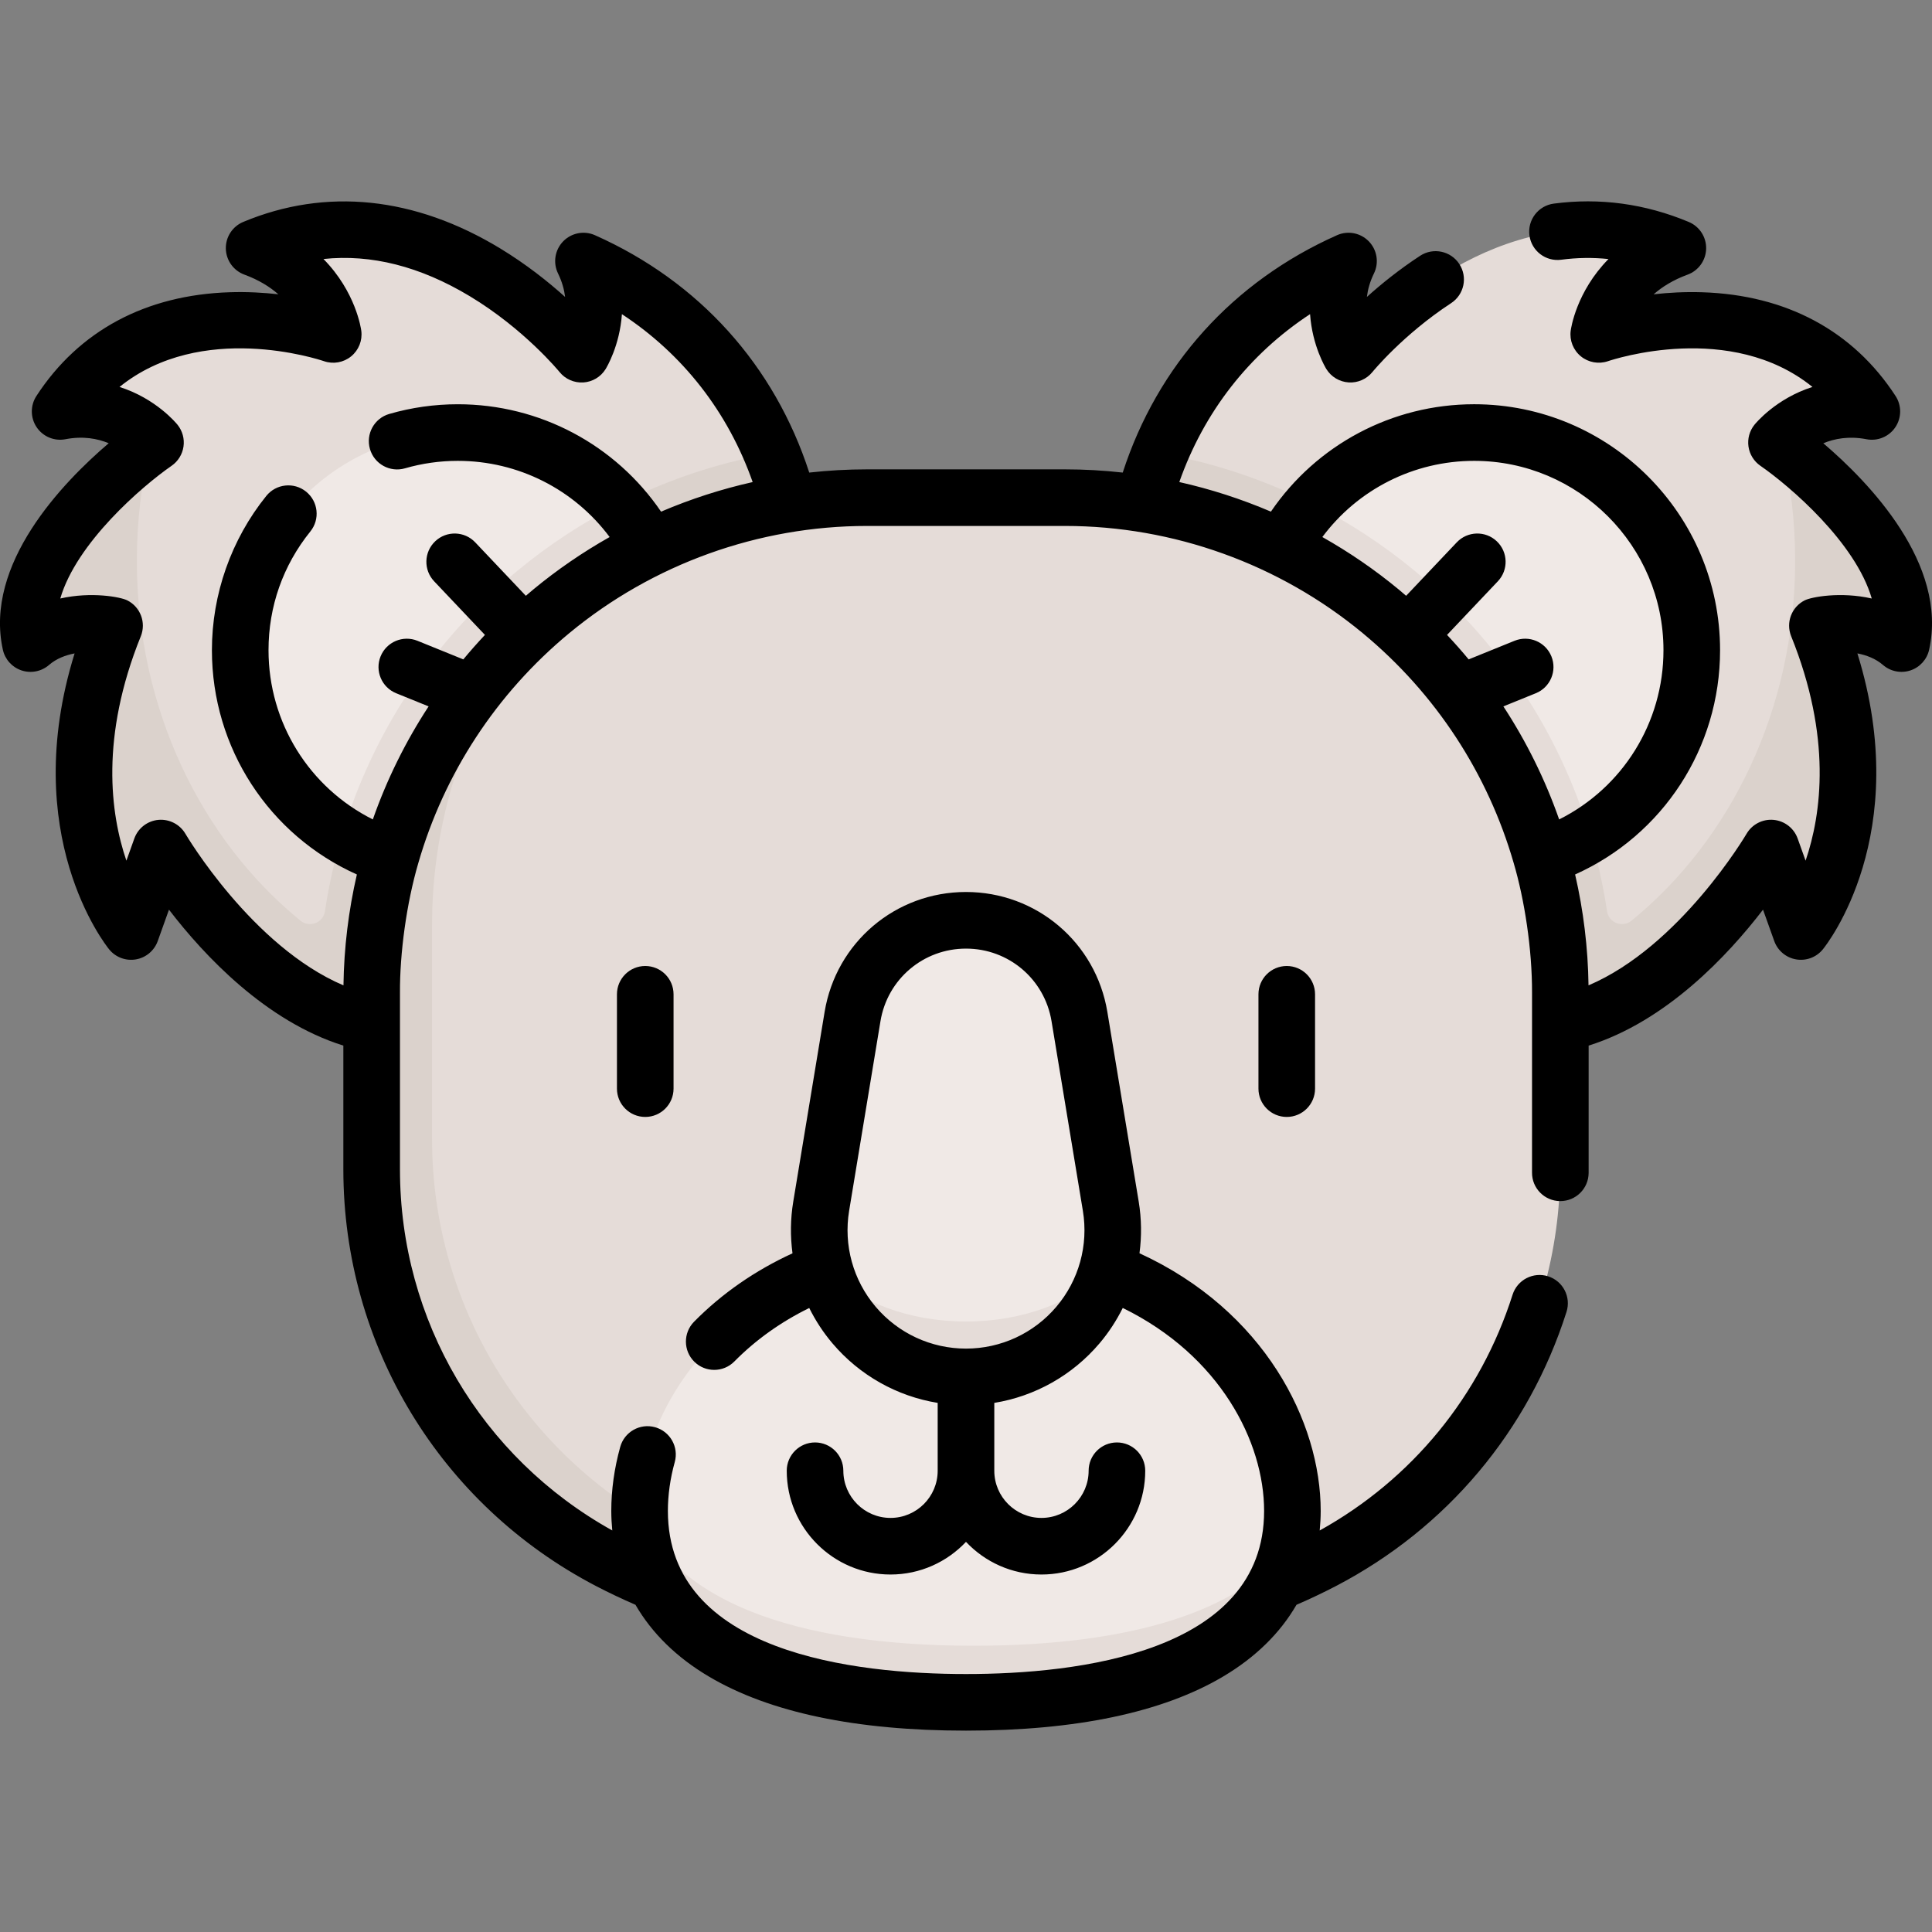 <svg id="Capa_1" enable-background="new 0 0 511.985 511.985" height="512" viewBox="0 0 511.985 511.985" width="512" xmlns="http://www.w3.org/2000/svg"><rect x="0" y="0" width="511.985" height="511.985" fill="#808080" stroke="none"/><g><g><path d="m334.817 239.83c18.25 15.207 61.562 30.541 70.474 30.14 29.96-1.345 54.771-35.704 61.787-46.383.907-1.38 2.997-1.129 3.553.426l4.958 14.893c.565 1.579 2.709 1.811 3.584.381 5.505-9.004 16.664-33.975 1.608-73.487-.471-1.237.334-2.589 1.651-2.721 3.777-.38 9.785-.622 15.881 3.093 1.282.781 2.959.001 3.081-1.496 1.773-21.78-21.308-39.881-28.57-45.334-.173-.13-.535-1.022-.653-1.189-.555-.79-.478-1.91.278-2.604 2.909-2.67 9.538-7.466 19.285-7.033 1.693.075 2.703-1.877 1.668-3.219-20.735-26.873-55.548-20.461-66.395-17.639-1.551.403-2.925-1.073-2.399-2.587 1.566-4.505 5.605-12.297 15.617-17.414 1.573-.804 1.4-3.121-.277-3.677-39.533-13.106-71.976 18.69-80.107 27.627-.997 1.095-2.789.766-3.333-.611-1.384-3.508-3.038-9.903-.885-17.329.485-1.673-1.292-3.091-2.847-2.306-22.108 11.157-37.058 28.713-45.364 48.739 0 0 .583 3.512-.035 5.274-13.947 39.759-4.846 87.553 27.44 114.456z" fill="#e5dcd8"/><path d="m307.411 120.101c24.65 4.34 47.962 15.031 67.422 31.121 27.839 23.031 45.788 55.135 51.042 90.276.456 3.048 4.08 4.442 6.469 2.496 26.283-21.402 43.378-56.151 43.378-95.381 0-10.53-1.239-20.757-3.559-30.467.11.17.269.327.439.457 7.27 5.45 33.58 26.8 31.8 48.58-.12 1.49-1.79 2.28-3.08 1.49-6.09-3.71-13.35-3.63-17.13-3.25-1.32.13-2.12 1.48-1.65 2.72 15.05 39.51 2.46 66.39-3.05 75.39-.87 1.43-3.01 1.2-3.58-.38l-5.2-14.54c-.56-1.56-2.65-1.81-3.55-.43-5.299 8.062-19.93 28.203-39.67 38.177v.003s-.002-.002-.002-.002c-6.41 3.239-13.355 5.411-20.698 5.742 0 0-57.443-20.155-71.98-32.27-33.719-28.101-44.291-79.022-27.401-119.732z" fill="#dbd2cc"/><path d="m340.95 147.332c2.241-4.194 6.955-13.747 6.955-13.747 10.552-11.644 25.796-18.957 42.747-18.957 31.852 0 57.673 25.821 57.673 57.673 0 20.579-10.779 38.641-26.998 48.848 0 0-10.771 3.087-15.334 4.567z" fill="#f0e9e6"/><path d="m339.753 145.162 68.71 82.01c4.56-1.48 8.884-3.514 12.864-6.023-8.15-27.08-24.134-51.427-46.494-69.927-8.33-6.89-17.378-12.797-26.928-17.637-3.18 3.49-5.912 7.387-8.152 11.577z" fill="#e5dcd8"/><path d="m177.169 239.83c-18.25 15.207-61.562 30.541-70.474 30.14-29.96-1.345-54.771-35.704-61.787-46.383-.907-1.38-2.997-1.129-3.553.426l-4.958 14.893c-.565 1.579-2.709 1.811-3.584.381-5.505-9.004-16.664-33.975-1.608-73.487.471-1.237-.334-2.589-1.651-2.721-3.777-.38-9.785-.622-15.881 3.093-1.282.781-2.959.001-3.081-1.496-1.773-21.78 21.308-39.881 28.57-45.334.173-.13.535-1.022.653-1.189.555-.79.478-1.91-.278-2.604-2.909-2.67-9.538-7.466-19.285-7.033-1.693.075-2.703-1.877-1.668-3.219 20.736-26.872 55.549-20.46 66.396-17.639 1.551.403 2.925-1.073 2.399-2.587-1.566-4.505-5.605-12.297-15.617-17.414-1.573-.804-1.4-3.121.277-3.677 39.533-13.106 71.976 18.69 80.107 27.627.997 1.095 2.789.766 3.333-.611 1.384-3.508 3.038-9.903.885-17.329-.485-1.673 1.292-3.091 2.847-2.306 22.108 11.157 37.058 28.713 45.364 48.739 0 0-.583 3.512.035 5.274 13.945 39.759 4.845 87.553-27.441 114.456z" fill="#e5dcd8"/><path d="m204.575 120.101c-24.65 4.34-47.962 15.031-67.422 31.121-27.839 23.031-45.788 55.135-51.042 90.276-.456 3.048-4.08 4.442-6.469 2.496-26.283-21.402-43.378-56.151-43.378-95.381 0-10.53 1.239-20.757 3.559-30.467-.11.17-.269.327-.439.457-7.27 5.45-33.58 26.8-31.8 48.58.12 1.49 1.79 2.28 3.08 1.49 6.09-3.71 13.35-3.63 17.13-3.25 1.32.13 2.12 1.48 1.65 2.72-15.05 39.51-2.46 66.39 3.05 75.39.87 1.43 3.01 1.2 3.58-.38l5.2-14.54c.56-1.56 2.65-1.81 3.55-.43 5.299 8.062 19.93 28.203 39.67 38.177v.003s.002-.002.002-.002c6.41 3.239 13.355 5.411 20.698 5.742 0 0 57.443-20.155 71.98-32.27 33.719-28.101 44.29-79.022 27.401-119.732z" fill="#dbd2cc"/><path d="m171.035 147.332c-2.241-4.194-6.955-13.747-6.955-13.747-10.552-11.644-25.796-18.957-42.747-18.957-31.852 0-57.673 25.821-57.673 57.673 0 20.579 10.779 38.641 26.998 48.848 0 0 10.771 3.087 15.334 4.567z" fill="#f0e9e6"/><path d="m172.233 145.162-68.71 82.01c-4.56-1.48-8.884-3.514-12.864-6.023 8.15-27.08 24.134-51.427 46.494-69.927 8.33-6.89 17.378-12.797 26.928-17.637 3.179 3.49 5.912 7.387 8.152 11.577z" fill="#e5dcd8"/><path d="m365.859 162.012c-23.536-19.474-53.128-30.128-83.676-30.128h-52.476c-30.548 0-60.14 10.655-83.676 30.128-2.063 1.707-4.066 3.47-6.008 5.287-2.708 2.533-4.548 5.449-7.014 8.182-21.617 23.951-30.064 55.311-30.064 88.02l-.043 45.618c0 43.624 23.437 79.593 62.128 99.745 21.707 11.306 42.194 22.02 66.668 22.02h48.493c24.474 0 48.588-5.903 70.294-17.209 38.691-20.152 62.959-60.154 62.959-103.778v-46.751c.001-39.118-17.446-76.197-47.585-101.134z" fill="#e5dcd8"/><path d="m195.563 426.522c-11.8-2.89-23.25-7.19-34.11-12.85-38.69-20.15-62.96-60.15-62.96-103.77v-46.76c0-19.55 4.36-38.6 12.49-55.88 7.02-14.9 16.84-28.5 29.09-39.96-16.45 22.33-25.58 49.56-25.58 77.84v56.76c0 43.62 24.27 83.62 62.96 103.77 10.86 5.66 22.31 9.96 34.11 12.85z" fill="#dbd2cc"/><path d="m342.493 400.41c0 3.275-.314 6.407-.936 9.393 0 0-3.325 7.122-5.074 10.402-10.561 19.799-37.281 28.021-80.489 28.021-49.927 0-78.781-12.406-84.66-37.894-.672-2.915-1.789-5.94-1.835-9.2-.003-.24-.005-.481-.005-.723 0-32.254 30.443-70.314 86.5-70.314s86.499 38.06 86.499 70.315z" fill="#f0e9e6"/><path d="m341.553 409.802c-5.51 26.42-35.19 41.32-85.56 41.32-55.57 0-85.975-18.266-86.495-49.996 9.27 22.38 39.725 34.996 88.495 34.996 42.16 0 70.63-9.33 83.56-26.32z" fill="#e5dcd8"/><path d="m255.993 243.884c-14.912 0-27.633 10.791-30.064 25.503l-8.308 50.262c-.975 5.898-.574 11.664.948 16.997 7.767 14.592 19.39 22.602 37.424 22.602 14.152 0 24.925-2.6 31.723-13.596 1.896-3.067 5.698-9.007 5.698-9.007 1.482-5.285 1.915-11.161.951-16.996l-8.308-50.262c-2.432-14.712-15.153-25.503-30.064-25.503z" fill="#f0e9e6"/><path d="m293.414 336.644c-4.53 16.17-19.321 28.238-37.421 28.238s-32.894-12.066-37.424-28.236c8.95 8.35 22.254 13.556 37.424 13.556s28.471-5.208 37.421-13.558z" fill="#e5dcd8"/></g><g><path d="m483.179 117.467c2.928-1.215 6.778-1.974 11.441-1.07 2.955.573 5.967-.677 7.647-3.173 1.682-2.497 1.707-5.756.066-8.279-11.245-17.289-28.974-26.797-51.27-27.497-4.617-.146-8.964.105-12.845.544 2.24-1.962 5.17-3.811 8.994-5.21 2.898-1.061 4.852-3.789 4.921-6.875s-1.759-5.899-4.606-7.089c-11.577-4.836-23.612-6.47-35.775-4.858-4.105.545-6.993 4.315-6.448 8.421s4.32 6.996 8.421 6.449c4.196-.557 8.376-.616 12.524-.181-8.543 8.69-9.937 18.423-10.013 19.004-.336 2.569.686 5.126 2.688 6.769 2.003 1.642 4.717 2.132 7.174 1.301 1.511-.513 32.535-10.706 54.209 6.82-9.663 3.068-15.051 9.62-15.379 10.028-1.305 1.624-1.875 3.717-1.575 5.778.301 2.061 1.444 3.905 3.158 5.089 7.831 5.413 25.22 20.34 29.51 35.167-8.305-1.873-15.997-.394-17.749.48-3.501 1.747-5.072 5.892-3.606 9.52 10.781 26.7 8.068 47.03 3.821 59.479l-2.103-5.875c-.982-2.746-3.471-4.67-6.375-4.938-2.906-.271-5.702 1.176-7.171 3.696-.194.332-17.635 29.843-41.875 40.158-.144-9.999-1.348-19.841-3.555-29.386 23.237-10.422 38.415-33.489 38.415-59.439 0-35.937-29.236-65.173-65.173-65.173-21.736 0-41.787 10.75-53.855 28.461-7.83-3.347-15.958-5.974-24.276-7.84 6.524-18.556 18.477-33.874 34.653-44.496.585 8.399 4.091 14.187 4.327 14.566 1.279 2.063 3.482 3.374 5.905 3.527 2.419.157 4.773-.882 6.302-2.767.079-.098 8.073-9.873 20.848-18.242 3.465-2.27 4.434-6.918 2.163-10.383s-6.92-4.434-10.384-2.164c-5.562 3.644-10.315 7.492-14.104 10.903.238-1.942.802-4.038 1.864-6.205 1.39-2.833.857-6.233-1.332-8.506-2.19-2.273-5.569-2.932-8.451-1.648-27.601 12.285-47.562 34.479-56.783 62.904-5.064-.565-10.171-.854-15.298-.854h-52.477c-5.127 0-10.234.289-15.298.854-9.222-28.425-29.185-50.62-56.783-62.904-2.882-1.283-6.261-.624-8.451 1.648-2.189 2.272-2.722 5.672-1.332 8.506 1.063 2.17 1.629 4.266 1.868 6.207-4.46-4.016-10.256-8.636-17.14-12.82-22.671-13.777-46.238-16.216-68.162-7.058-2.848 1.19-4.676 4.003-4.606 7.089s2.022 5.814 4.921 6.875c3.825 1.4 6.756 3.25 8.996 5.21-3.879-.438-8.229-.692-12.847-.544-22.296.699-40.024 10.208-51.27 27.497-1.641 2.523-1.615 5.783.066 8.279 1.682 2.496 4.691 3.747 7.647 3.173 4.676-.905 8.524-.15 11.448 1.063-12.16 10.372-33.056 31.99-28.054 54.705.568 2.582 2.453 4.673 4.963 5.506 2.507.831 5.271.282 7.27-1.448 1.969-1.704 4.412-2.61 6.782-3.062-14.901 47.976 8.097 77.123 9.149 78.42 1.706 2.103 4.408 3.122 7.086 2.667 2.67-.456 4.887-2.316 5.799-4.866l2.975-8.312c9.314 12.139 25.615 29.558 46.21 36.022v32.806c0 46.592 25.671 88.907 66.994 110.43 3.395 1.768 6.891 3.422 10.419 4.948 4.36 7.531 10.894 13.954 19.497 19.043 16.049 9.494 38.958 14.308 68.09 14.308s52.041-4.814 68.09-14.308c8.604-5.089 15.138-11.513 19.497-19.044 3.526-1.524 7.022-3.178 10.419-4.947 29.376-15.301 51.088-41.111 61.135-72.675 1.257-3.947-.925-8.165-4.872-9.421-3.94-1.257-8.164.925-9.421 4.872-8.531 26.8-26.625 48.882-51.111 62.486.158-1.698.264-3.418.264-5.179 0-23.593-14.916-53.099-48.024-68.289.598-4.5.553-9.109-.205-13.696l-8.308-50.262c-3.043-18.415-18.8-31.78-37.464-31.78s-34.421 13.365-37.464 31.78l-8.308 50.262c-.759 4.591-.803 9.206-.202 13.71-9.918 4.561-18.682 10.627-26.083 18.124-2.909 2.948-2.879 7.697.069 10.606 1.461 1.443 3.365 2.163 5.269 2.163 1.936 0 3.87-.745 5.338-2.231 5.664-5.738 12.324-10.478 19.842-14.172 1.655 3.327 3.705 6.482 6.16 9.376 7.192 8.479 17.081 14.011 27.879 15.773v17.982c0 6.893-5.607 12.5-12.5 12.5s-12.5-5.607-12.5-12.5c0-4.142-3.357-7.5-7.5-7.5s-7.5 3.358-7.5 7.5c0 15.164 12.337 27.5 27.5 27.5 7.875 0 14.982-3.332 20-8.655 5.018 5.323 12.125 8.655 20 8.655 15.163 0 27.5-12.336 27.5-27.5 0-4.142-3.357-7.5-7.5-7.5s-7.5 3.358-7.5 7.5c0 6.893-5.607 12.5-12.5 12.5s-12.5-5.607-12.5-12.5v-17.982c10.798-1.762 20.687-7.294 27.879-15.773 2.457-2.897 4.508-6.054 6.164-9.384 25.803 12.628 37.458 35.517 37.458 53.792 0 37.602-49.496 43.217-79 43.217s-79-5.615-79-43.217c0-4.235.613-8.596 1.822-12.96 1.106-3.992-1.233-8.124-5.225-9.23-3.99-1.108-8.124 1.233-9.23 5.225-1.571 5.668-2.367 11.376-2.367 16.965 0 1.758.105 3.474.263 5.169-34.779-19.335-56.263-55.714-56.263-95.682v-46.751c-.061-10.514 1.733-23.79 4.873-34.468 6.818-23.594 20.585-44.829 39.995-60.888 22.14-18.318 50.158-28.407 78.895-28.407h52.477c28.736 0 56.755 10.088 78.895 28.407 19.409 16.058 33.177 37.293 39.995 60.887 2.875 9.731 4.911 22.846 4.873 34.468-.004 2.105.008 45.611-.004 47.581-.04 4.142 3.285 7.533 7.427 7.573h.075c4.107 0 7.458-3.31 7.498-7.427l.003-33.781c20.596-6.465 36.897-23.885 46.211-36.023l2.975 8.312c.912 2.55 3.129 4.41 5.799 4.866 2.67.454 5.379-.563 7.086-2.667 1.053-1.297 24.051-30.444 9.149-78.42 2.37.453 4.813 1.358 6.782 3.062 1.999 1.729 4.761 2.279 7.27 1.448 2.51-.833 4.395-2.924 4.963-5.506 4.999-22.704-15.886-44.32-28.048-54.694zm-227.186 239.917c-9.238 0-17.964-4.041-23.939-11.085-5.977-7.045-8.54-16.313-7.033-25.427l8.308-50.262c1.842-11.14 11.373-19.226 22.665-19.226s20.823 8.086 22.665 19.226l8.308 50.262c1.507 9.114-1.057 18.382-7.033 25.427-5.977 7.044-14.703 11.085-23.941 11.085zm-114.696-201.151c-.657.543-1.299 1.1-1.944 1.654l-13.417-14.162c-2.849-3.007-7.597-3.135-10.603-.287-3.007 2.849-3.135 7.596-.286 10.603l13.464 14.212c-1.98 2.109-3.893 4.27-5.729 6.486l-12.156-4.93c-3.836-1.557-8.211.293-9.769 4.132-1.557 3.838.293 8.212 4.132 9.769l8.595 3.485c-6.128 9.357-11.085 19.413-14.78 29.954-16.795-8.404-27.645-25.597-27.645-44.85 0-11.586 3.835-22.467 11.091-31.466 2.6-3.225 2.093-7.946-1.131-10.546-3.227-2.6-7.946-2.093-10.547 1.131-9.294 11.528-14.413 26.046-14.413 40.881 0 25.95 15.178 49.017 38.415 59.439-2.207 9.545-3.411 19.387-3.555 29.386-24.241-10.315-41.682-39.825-41.872-40.151-1.464-2.525-4.276-3.965-7.169-3.707-2.908.265-5.397 2.194-6.381 4.942l-2.101 5.871c-4.25-12.457-6.959-32.782 3.819-59.474 1.466-3.628-.105-7.773-3.606-9.52-1.751-.873-9.437-2.352-17.733-.484 4.311-14.793 21.676-29.738 29.494-35.164 1.714-1.184 2.857-3.028 3.158-5.089.3-2.062-.271-4.155-1.575-5.778-.328-.408-5.714-6.961-15.379-10.029 21.673-17.525 52.697-7.333 54.193-6.825 2.455.844 5.173.361 7.185-1.282 2.012-1.642 3.03-4.208 2.693-6.782-.076-.582-1.471-10.324-10.024-19.017 12.645-1.334 25.619 1.948 38.741 9.837 14.492 8.713 23.722 19.992 23.806 20.095 1.524 1.895 3.875 2.924 6.302 2.783 2.427-.149 4.632-1.466 5.913-3.533.236-.379 3.742-6.167 4.327-14.565 16.173 10.621 28.127 25.941 34.651 44.496-8.318 1.865-16.445 4.493-24.275 7.839-12.069-17.712-32.119-28.461-53.855-28.461-6.179 0-12.294.865-18.178 2.57-3.978 1.154-6.268 5.313-5.114 9.292 1.153 3.978 5.311 6.27 9.292 5.115 4.525-1.312 9.235-1.977 14-1.977 16.013 0 30.837 7.583 40.228 20.187-7.119 4.014-13.907 8.663-20.262 13.92zm209.127-13.919c9.391-12.604 24.215-20.187 40.228-20.187 27.665 0 50.173 22.507 50.173 50.173 0 19.253-10.849 36.446-27.645 44.85-3.695-10.541-8.652-20.597-14.78-29.954l8.595-3.486c3.839-1.557 5.688-5.93 4.132-9.769-1.558-3.838-5.931-5.689-9.769-4.131l-12.156 4.93c-1.836-2.216-3.749-4.377-5.729-6.486l13.464-14.212c2.849-3.007 2.721-7.754-.286-10.603-3.007-2.848-7.754-2.72-10.603.287l-13.417 14.162c-.645-.554-1.287-1.11-1.944-1.654-6.354-5.258-13.142-9.906-20.263-13.92z"/><g><g><path d="m170.993 295.992c-4.143 0-7.5-3.358-7.5-7.5v-25c0-4.142 3.357-7.5 7.5-7.5s7.5 3.358 7.5 7.5v25c0 4.142-3.358 7.5-7.5 7.5z"/></g><g><path d="m340.993 295.992c-4.143 0-7.5-3.358-7.5-7.5v-25c0-4.142 3.357-7.5 7.5-7.5s7.5 3.358 7.5 7.5v25c0 4.142-3.358 7.5-7.5 7.5z"/></g></g></g></g></svg>